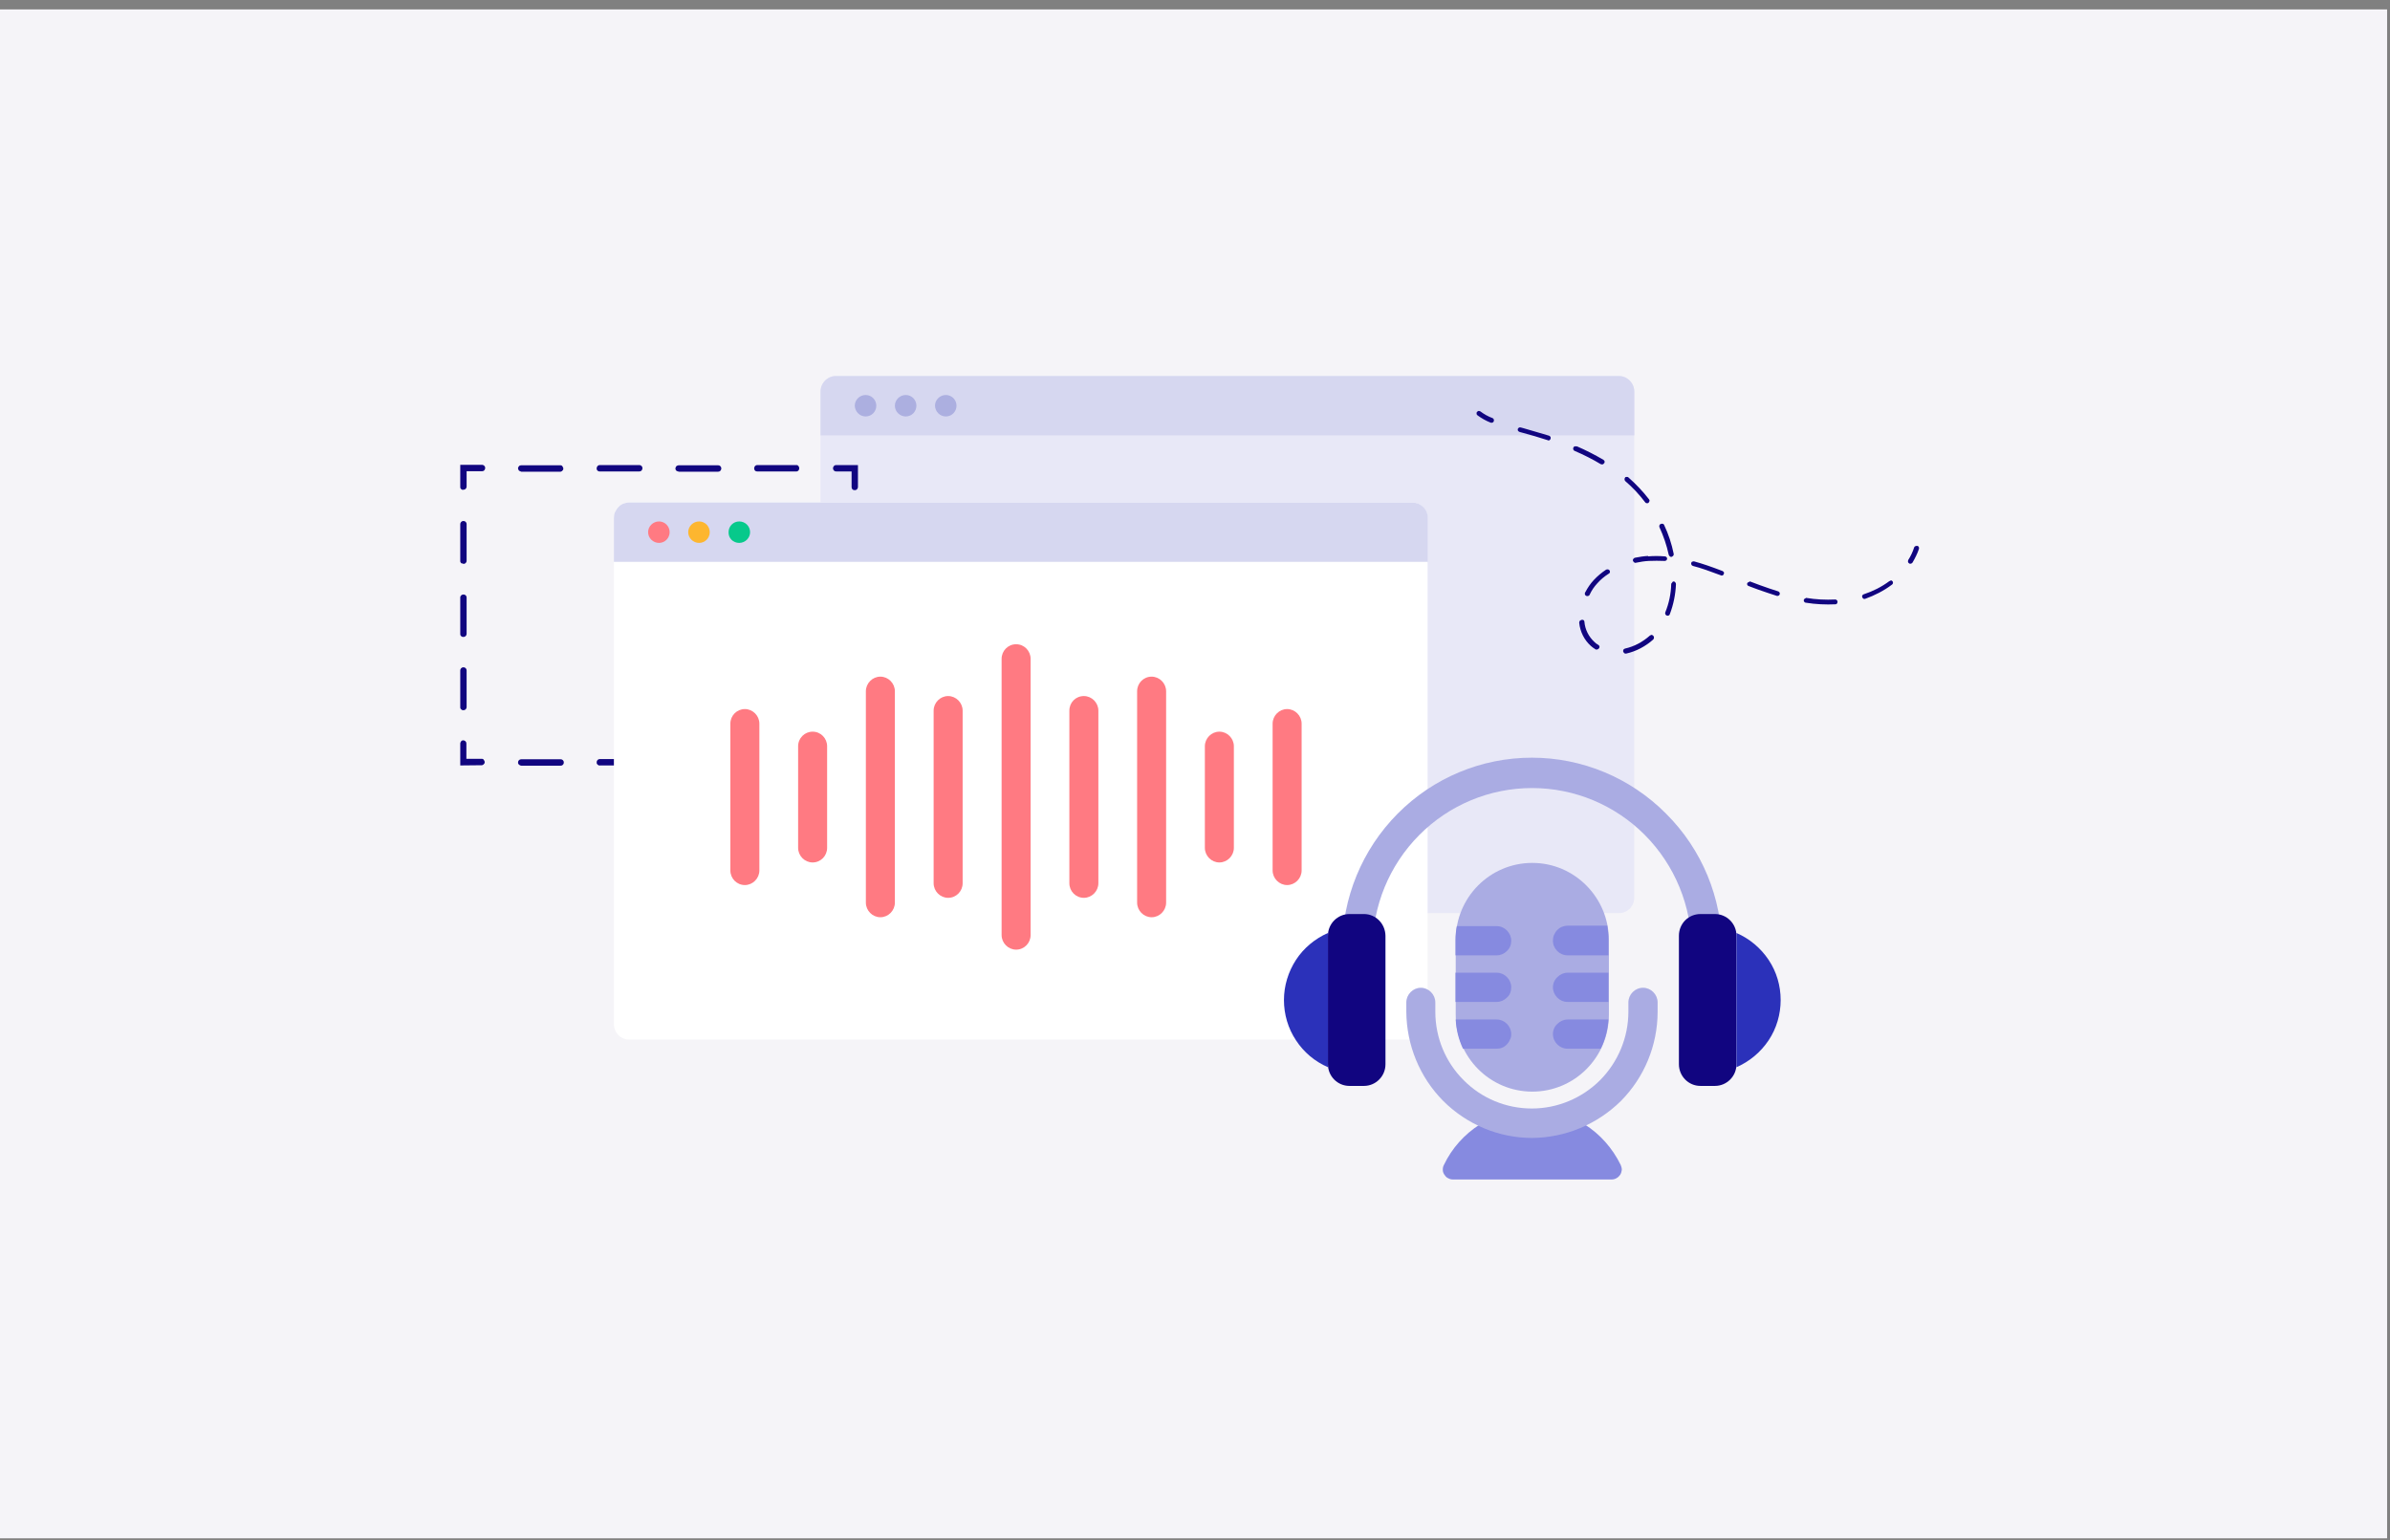 <svg width="225" height="145" viewBox="0 0 225 145" fill="none" xmlns="http://www.w3.org/2000/svg">
<rect x="0" y="0" width="225" height="145" fill="#808080" stroke="none"/>
<rect width="224.728" height="143.944" transform="translate(0 0.887)" fill="#F5F4F8"/>
<g clip-path="url(#clip0_572_739)">
<path d="M152.404 35.404H78.7C77.889 35.404 77.249 36.049 77.249 36.866V84.509C77.249 85.325 77.889 85.97 78.7 85.97H152.404C153.214 85.97 153.854 85.325 153.854 84.509V36.866C153.854 36.071 153.214 35.404 152.404 35.404Z" fill="#E8E8F7"/>
<path d="M152.404 35.404H78.7C78.316 35.404 77.953 35.555 77.675 35.834C77.398 36.114 77.249 36.479 77.249 36.866V40.992H153.854V36.866C153.854 36.479 153.705 36.114 153.428 35.834C153.15 35.555 152.788 35.404 152.404 35.404Z" fill="#D6D7F0"/>
<path d="M81.494 39.209C82.049 39.209 82.497 38.757 82.497 38.199C82.497 37.64 82.049 37.188 81.494 37.188C80.939 37.188 80.47 37.64 80.47 38.199C80.491 38.757 80.939 39.209 81.494 39.209Z" fill="#ACAFE0"/>
<path d="M85.27 39.209C85.825 39.209 86.273 38.757 86.273 38.199C86.273 37.64 85.825 37.188 85.27 37.188C84.716 37.188 84.246 37.64 84.246 38.199C84.246 38.757 84.716 39.209 85.27 39.209Z" fill="#ACAFE0"/>
<path d="M89.046 39.209C89.6 39.209 90.048 38.757 90.048 38.199C90.048 37.64 89.6 37.188 89.046 37.188C88.491 37.188 88.022 37.64 88.022 38.199C88.043 38.757 88.491 39.209 89.046 39.209Z" fill="#ACAFE0"/>
<path d="M180.435 51.393C180.456 51.393 180.499 51.393 180.52 51.393C180.584 51.414 180.627 51.457 180.648 51.522C180.669 51.586 180.669 51.651 180.648 51.694C180.499 52.145 180.285 52.553 180.051 52.962C180.029 53.005 179.965 53.047 179.901 53.069C179.837 53.09 179.773 53.069 179.731 53.047C179.709 53.026 179.688 53.005 179.667 52.983C179.645 52.962 179.624 52.94 179.624 52.897C179.624 52.854 179.624 52.833 179.624 52.811C179.624 52.79 179.645 52.747 179.645 52.725C179.88 52.36 180.072 51.952 180.2 51.543C180.221 51.5 180.243 51.457 180.285 51.436C180.349 51.414 180.392 51.393 180.435 51.393Z" fill="#110580"/>
<path d="M143.06 40.24C143.081 40.24 143.124 40.24 143.145 40.24L143.465 40.326C144.212 40.541 145.001 40.777 145.812 41.013C145.833 41.013 145.876 41.035 145.897 41.056C145.918 41.078 145.94 41.099 145.961 41.121C145.982 41.142 145.982 41.185 145.982 41.207C145.982 41.228 145.982 41.271 145.982 41.293C145.961 41.314 145.961 41.357 145.94 41.379C145.918 41.4 145.897 41.422 145.876 41.443C145.854 41.465 145.812 41.465 145.79 41.465C145.769 41.465 145.726 41.465 145.705 41.443C144.895 41.185 144.126 40.949 143.38 40.755L143.06 40.669C142.996 40.648 142.953 40.605 142.911 40.562C142.889 40.498 142.868 40.455 142.889 40.39C142.911 40.347 142.932 40.304 142.975 40.283C142.975 40.261 143.017 40.24 143.06 40.24ZM148.35 42.023C148.393 42.023 148.414 42.023 148.457 42.023C149.31 42.389 150.142 42.819 150.953 43.291C150.974 43.313 150.996 43.334 151.017 43.356C151.038 43.377 151.06 43.399 151.06 43.442C151.06 43.463 151.06 43.506 151.06 43.528C151.06 43.549 151.038 43.592 151.017 43.614C150.996 43.635 150.974 43.657 150.953 43.678C150.932 43.7 150.889 43.721 150.868 43.721C150.846 43.721 150.804 43.721 150.782 43.721C150.761 43.721 150.718 43.7 150.697 43.7C149.908 43.227 149.097 42.819 148.244 42.453C148.18 42.432 148.137 42.389 148.116 42.324C148.094 42.26 148.094 42.217 148.116 42.152C148.137 42.109 148.158 42.066 148.201 42.045C148.265 42.023 148.286 42.002 148.35 42.023ZM153.108 44.903C153.15 44.903 153.172 44.903 153.214 44.903C153.235 44.903 153.278 44.925 153.299 44.946C154.003 45.569 154.665 46.257 155.241 47.009C155.283 47.052 155.305 47.117 155.283 47.181C155.262 47.245 155.241 47.288 155.198 47.331C155.177 47.353 155.155 47.374 155.113 47.374C155.091 47.374 155.049 47.374 155.027 47.374C155.006 47.374 154.963 47.353 154.942 47.353C154.921 47.331 154.9 47.31 154.878 47.288C154.324 46.558 153.705 45.892 153.001 45.29C152.958 45.247 152.937 45.182 152.937 45.118C152.937 45.053 152.958 44.989 153.001 44.946C153.001 44.925 153.044 44.903 153.108 44.903ZM156.435 49.309C156.478 49.309 156.542 49.308 156.585 49.33C156.627 49.351 156.649 49.394 156.67 49.437C157.075 50.297 157.374 51.2 157.566 52.145C157.566 52.21 157.566 52.274 157.523 52.317C157.481 52.36 157.438 52.403 157.374 52.425C157.31 52.446 157.246 52.424 157.203 52.382C157.161 52.339 157.118 52.295 157.097 52.231C156.905 51.328 156.606 50.469 156.222 49.631C156.201 49.566 156.201 49.502 156.222 49.459C156.243 49.394 156.286 49.351 156.35 49.33C156.393 49.33 156.414 49.309 156.435 49.309ZM155.155 52.382C155.667 52.339 156.201 52.339 156.713 52.382C156.777 52.382 156.841 52.403 156.883 52.446C156.926 52.489 156.947 52.553 156.947 52.596C156.947 52.639 156.926 52.704 156.883 52.747C156.841 52.79 156.777 52.811 156.713 52.811C156.222 52.79 155.71 52.79 155.219 52.811C154.814 52.833 154.409 52.897 154.004 52.983C153.94 53.005 153.875 52.983 153.833 52.94C153.79 52.897 153.747 52.854 153.726 52.79C153.726 52.768 153.726 52.725 153.726 52.704C153.726 52.682 153.748 52.639 153.769 52.618C153.79 52.596 153.811 52.575 153.833 52.553C153.854 52.532 153.876 52.532 153.918 52.51C154.345 52.425 154.772 52.36 155.198 52.339H155.155V52.382ZM159.401 52.854H159.486C160.275 53.069 161.086 53.349 162.153 53.757C162.174 53.757 162.195 53.778 162.217 53.8C162.238 53.821 162.259 53.843 162.281 53.864C162.302 53.886 162.302 53.929 162.302 53.95C162.302 53.972 162.302 54.015 162.281 54.036C162.259 54.058 162.259 54.101 162.238 54.122C162.217 54.144 162.195 54.165 162.174 54.165C162.153 54.187 162.11 54.187 162.089 54.187C162.046 54.187 162.025 54.187 162.003 54.165C160.958 53.778 160.147 53.477 159.379 53.284C159.337 53.263 159.294 53.241 159.251 53.198C159.23 53.155 159.209 53.091 159.209 53.048C159.209 53.005 159.23 52.94 159.273 52.897C159.315 52.897 159.358 52.854 159.401 52.854ZM151.316 53.606C151.358 53.606 151.422 53.606 151.465 53.649C151.508 53.671 151.55 53.714 151.55 53.757C151.572 53.8 151.572 53.864 151.55 53.907C151.529 53.95 151.508 53.993 151.444 54.015C151.038 54.273 150.676 54.573 150.356 54.939C150.078 55.24 149.844 55.583 149.673 55.949C149.652 55.992 149.652 56.013 149.63 56.035C149.609 56.056 149.566 56.078 149.545 56.099C149.502 56.121 149.481 56.121 149.438 56.121C149.396 56.121 149.374 56.121 149.332 56.099C149.289 56.078 149.268 56.056 149.246 56.035C149.225 56.013 149.204 55.97 149.204 55.949C149.204 55.927 149.204 55.884 149.204 55.841C149.204 55.798 149.225 55.777 149.246 55.755C149.46 55.347 149.716 54.96 150.036 54.616C150.377 54.251 150.782 53.907 151.209 53.628C151.252 53.628 151.294 53.606 151.316 53.606ZM157.566 54.745C157.63 54.745 157.673 54.767 157.715 54.831C157.758 54.874 157.779 54.939 157.779 55.003C157.737 55.97 157.545 56.916 157.203 57.818C157.182 57.84 157.182 57.861 157.161 57.904C157.139 57.926 157.118 57.947 157.075 57.947C157.054 57.969 157.011 57.969 156.99 57.969C156.969 57.969 156.926 57.969 156.905 57.947C156.841 57.926 156.798 57.883 156.777 57.818C156.755 57.754 156.755 57.689 156.777 57.646C157.118 56.808 157.31 55.906 157.331 55.003C157.331 54.939 157.374 54.896 157.417 54.853C157.459 54.767 157.502 54.745 157.566 54.745ZM164.648 54.745C164.67 54.745 164.712 54.745 164.755 54.745L165.672 55.089C166.27 55.304 166.824 55.498 167.379 55.669C167.4 55.669 167.443 55.691 167.464 55.712C167.486 55.734 167.507 55.755 167.528 55.777C167.55 55.798 167.55 55.841 167.55 55.863C167.55 55.884 167.55 55.927 167.55 55.949C167.528 56.013 167.486 56.056 167.443 56.078C167.379 56.099 167.315 56.121 167.272 56.099C166.718 55.927 166.163 55.734 165.544 55.519C165.224 55.411 164.926 55.283 164.627 55.175C164.606 55.154 164.563 55.154 164.542 55.132C164.52 55.111 164.499 55.089 164.499 55.068C164.478 55.046 164.478 55.003 164.478 54.982C164.478 54.96 164.478 54.917 164.499 54.896C164.52 54.853 164.563 54.831 164.606 54.81C164.648 54.788 164.691 54.788 164.734 54.788L164.648 54.745ZM177.96 54.638C178.003 54.638 178.067 54.638 178.109 54.681C178.152 54.702 178.195 54.745 178.195 54.788C178.216 54.831 178.216 54.896 178.195 54.939C178.173 54.982 178.152 55.025 178.109 55.046C177.341 55.626 176.488 56.056 175.592 56.379C175.528 56.4 175.464 56.4 175.421 56.357C175.379 56.336 175.336 56.293 175.315 56.228C175.293 56.164 175.293 56.099 175.336 56.056C175.357 55.992 175.4 55.97 175.464 55.949C176.317 55.669 177.128 55.261 177.853 54.724C177.896 54.702 177.939 54.681 177.981 54.681V54.638H177.96ZM169.982 56.293H170.046C170.942 56.443 171.88 56.486 172.776 56.443C172.84 56.443 172.883 56.465 172.925 56.508C172.968 56.55 172.99 56.593 172.99 56.658C172.99 56.722 172.968 56.765 172.947 56.808C172.926 56.851 172.861 56.894 172.819 56.894C171.88 56.937 170.92 56.894 170.003 56.744C169.939 56.744 169.896 56.701 169.854 56.658C169.811 56.615 169.811 56.55 169.811 56.486C169.832 56.443 169.854 56.4 169.875 56.379C169.918 56.357 169.96 56.336 170.003 56.314V56.293H169.982ZM148.926 58.356C148.969 58.356 148.99 58.356 149.012 58.356C149.033 58.356 149.054 58.377 149.097 58.399C149.118 58.42 149.14 58.442 149.14 58.463C149.161 58.484 149.161 58.528 149.161 58.549C149.225 59.28 149.566 59.946 150.1 60.44C150.206 60.548 150.313 60.634 150.441 60.698C150.462 60.719 150.505 60.741 150.526 60.762C150.548 60.784 150.569 60.827 150.569 60.848C150.59 60.891 150.59 60.913 150.569 60.956C150.569 60.999 150.548 61.02 150.526 61.042C150.505 61.063 150.484 61.085 150.462 61.106C150.441 61.128 150.398 61.128 150.356 61.149C150.313 61.149 150.292 61.149 150.249 61.149C150.206 61.149 150.185 61.128 150.164 61.106C150.014 61.02 149.886 60.913 149.758 60.806C149.14 60.247 148.756 59.473 148.67 58.635C148.67 58.571 148.692 58.506 148.713 58.463C148.798 58.399 148.862 58.356 148.926 58.356ZM155.454 59.774C155.497 59.774 155.518 59.774 155.561 59.795C155.603 59.817 155.625 59.838 155.646 59.86C155.689 59.903 155.71 59.967 155.71 60.032C155.71 60.096 155.689 60.139 155.646 60.204C154.921 60.848 154.046 61.321 153.086 61.536C153.022 61.536 152.958 61.536 152.916 61.493C152.873 61.45 152.83 61.407 152.809 61.343C152.809 61.321 152.809 61.278 152.809 61.257C152.809 61.235 152.83 61.192 152.83 61.171C152.852 61.149 152.873 61.128 152.894 61.106C152.916 61.085 152.937 61.085 152.979 61.063C153.854 60.87 154.643 60.44 155.326 59.838C155.369 59.817 155.411 59.795 155.454 59.774Z" fill="#110580"/>
<path d="M139.22 38.693C139.284 38.693 139.327 38.714 139.37 38.736C139.711 38.993 140.095 39.208 140.5 39.359C140.564 39.38 140.607 39.423 140.628 39.488C140.649 39.552 140.649 39.617 140.628 39.66C140.607 39.724 140.564 39.767 140.5 39.789C140.436 39.81 140.372 39.81 140.329 39.789C139.882 39.617 139.476 39.38 139.092 39.101C139.05 39.058 139.007 39.015 139.007 38.95C139.007 38.886 139.007 38.822 139.05 38.779C139.071 38.757 139.092 38.736 139.135 38.714C139.156 38.693 139.177 38.693 139.22 38.693Z" fill="#110580"/>
<path d="M78.571 72.067C78.507 72.045 78.443 72.002 78.422 71.938C78.379 71.873 78.379 71.809 78.401 71.744C78.422 71.68 78.443 71.615 78.507 71.572C78.571 71.529 78.635 71.508 78.699 71.508H80.15V70.068C80.171 70.004 80.193 69.939 80.257 69.874C80.299 69.832 80.385 69.81 80.449 69.81C80.513 69.81 80.598 69.832 80.641 69.874C80.705 69.918 80.726 69.982 80.747 70.068V72.131H78.678L78.571 72.067Z" fill="#110580"/>
<path d="M48.941 72.045C48.898 72.023 48.834 71.98 48.813 71.937C48.77 71.894 48.77 71.83 48.77 71.787C48.77 71.701 48.791 71.636 48.855 71.572C48.919 71.508 48.983 71.486 49.069 71.486H52.781C52.866 71.486 52.93 71.508 52.994 71.572C53.058 71.636 53.079 71.701 53.079 71.787C53.079 71.873 53.058 71.937 52.994 72.002C52.93 72.066 52.866 72.088 52.781 72.088H49.069C49.026 72.088 48.983 72.066 48.941 72.045ZM56.343 72.045C56.3 72.023 56.236 71.98 56.215 71.937C56.172 71.894 56.172 71.83 56.172 71.766C56.172 71.68 56.194 71.615 56.258 71.551C56.322 71.486 56.386 71.465 56.471 71.465H60.183C60.268 71.465 60.332 71.486 60.396 71.551C60.46 71.615 60.482 71.68 60.482 71.766C60.482 71.851 60.46 71.916 60.396 71.98C60.332 72.045 60.268 72.066 60.183 72.066H56.471C56.428 72.088 56.386 72.066 56.343 72.045ZM63.767 72.045C63.703 72.023 63.66 71.98 63.617 71.916C63.575 71.851 63.575 71.787 63.596 71.722C63.617 71.658 63.639 71.594 63.703 71.551C63.767 71.508 63.831 71.486 63.895 71.486H67.607C67.692 71.486 67.756 71.529 67.799 71.594C67.841 71.658 67.863 71.722 67.863 71.787C67.863 71.851 67.841 71.937 67.799 71.98C67.756 72.045 67.692 72.066 67.607 72.088H63.916C63.852 72.088 63.81 72.088 63.767 72.045ZM71.169 72.045C71.105 72.023 71.063 71.98 71.041 71.937C70.999 71.894 70.999 71.83 70.999 71.787C70.999 71.701 71.041 71.636 71.084 71.572C71.148 71.508 71.212 71.486 71.297 71.486H75.009C75.094 71.486 75.159 71.508 75.222 71.572C75.287 71.636 75.308 71.701 75.308 71.787C75.308 71.873 75.265 71.937 75.222 72.002C75.159 72.066 75.094 72.088 75.009 72.088H71.297C71.255 72.088 71.212 72.088 71.169 72.045Z" fill="#110580"/>
<path d="M43.33 72.066V70.003C43.33 69.917 43.373 69.853 43.416 69.788C43.458 69.724 43.544 69.702 43.608 69.702C43.693 69.702 43.757 69.745 43.821 69.788C43.885 69.853 43.906 69.917 43.906 70.003V71.443H45.378C45.442 71.443 45.527 71.486 45.549 71.55C45.591 71.615 45.634 71.679 45.634 71.744C45.634 71.808 45.613 71.894 45.549 71.937C45.506 72.002 45.442 72.023 45.378 72.045L43.33 72.066Z" fill="#110580"/>
<path d="M43.501 66.844C43.458 66.823 43.394 66.78 43.373 66.737C43.33 66.694 43.33 66.629 43.33 66.565V63.126C43.33 63.04 43.352 62.976 43.416 62.911C43.48 62.847 43.544 62.825 43.629 62.825C43.714 62.825 43.778 62.847 43.842 62.911C43.906 62.976 43.928 63.04 43.928 63.126V66.565C43.928 66.651 43.906 66.715 43.842 66.78C43.778 66.844 43.714 66.866 43.629 66.866C43.565 66.866 43.544 66.865 43.501 66.844ZM43.501 59.946C43.437 59.924 43.394 59.881 43.373 59.838C43.33 59.795 43.33 59.731 43.33 59.666V56.228C43.33 56.164 43.373 56.099 43.437 56.035C43.501 55.992 43.565 55.97 43.629 55.97C43.693 55.97 43.778 55.992 43.821 56.035C43.885 56.078 43.906 56.142 43.928 56.228V59.666C43.928 59.752 43.906 59.817 43.842 59.881C43.778 59.946 43.714 59.967 43.629 59.967C43.586 59.967 43.544 59.967 43.501 59.946ZM43.501 53.069C43.458 53.048 43.394 53.005 43.373 52.962C43.33 52.919 43.33 52.854 43.33 52.79V49.351C43.33 49.266 43.352 49.201 43.416 49.136C43.48 49.072 43.544 49.05 43.629 49.05C43.714 49.05 43.778 49.072 43.842 49.136C43.906 49.201 43.928 49.266 43.928 49.351V52.79C43.928 52.876 43.906 52.94 43.842 53.005C43.778 53.069 43.714 53.091 43.629 53.091C43.586 53.069 43.565 53.048 43.522 53.026L43.501 53.069Z" fill="#110580"/>
<path d="M43.501 46.106C43.458 46.085 43.394 46.042 43.373 45.999C43.33 45.956 43.33 45.891 43.33 45.827V43.764H45.378C45.463 43.764 45.549 43.807 45.591 43.85C45.655 43.914 45.677 43.979 45.677 44.065C45.677 44.151 45.634 44.215 45.591 44.28C45.527 44.344 45.442 44.366 45.378 44.366H43.928V45.805C43.928 45.891 43.906 45.956 43.842 46.02C43.778 46.085 43.714 46.106 43.629 46.106C43.586 46.128 43.544 46.106 43.501 46.106Z" fill="#110580"/>
<path d="M48.962 44.366C48.898 44.344 48.834 44.301 48.813 44.237C48.77 44.172 48.77 44.108 48.77 44.043C48.791 43.979 48.834 43.914 48.877 43.871C48.919 43.828 49.005 43.807 49.069 43.807H52.781C52.845 43.807 52.93 43.85 52.951 43.914C52.994 43.979 53.036 44.043 53.036 44.108C53.036 44.172 53.015 44.258 52.951 44.301C52.909 44.366 52.845 44.387 52.781 44.409H49.069C49.047 44.387 49.005 44.387 48.962 44.366ZM56.343 44.366C56.279 44.344 56.236 44.301 56.215 44.258C56.172 44.215 56.172 44.151 56.172 44.086C56.172 44 56.215 43.936 56.258 43.871C56.322 43.807 56.386 43.785 56.471 43.785H60.183C60.268 43.785 60.332 43.807 60.396 43.871C60.46 43.936 60.482 44 60.482 44.086C60.482 44.172 60.439 44.237 60.396 44.301C60.332 44.366 60.268 44.387 60.183 44.387H56.471C56.428 44.387 56.386 44.387 56.343 44.366ZM63.767 44.366C63.703 44.344 63.639 44.301 63.617 44.237C63.575 44.172 63.575 44.108 63.596 44.043C63.617 43.979 63.639 43.914 63.703 43.871C63.767 43.828 63.831 43.807 63.895 43.807H67.607C67.692 43.807 67.756 43.828 67.82 43.893C67.884 43.957 67.905 44.022 67.905 44.108C67.905 44.194 67.863 44.258 67.82 44.323C67.756 44.387 67.692 44.409 67.607 44.409H63.916C63.852 44.387 63.81 44.387 63.767 44.366ZM71.169 44.366C71.105 44.344 71.063 44.301 71.041 44.258C71.02 44.215 70.999 44.151 70.999 44.086C70.999 44 71.041 43.936 71.084 43.871C71.148 43.807 71.212 43.785 71.297 43.785H75.009C75.073 43.785 75.137 43.828 75.18 43.893C75.222 43.957 75.244 44.022 75.244 44.086C75.244 44.151 75.222 44.237 75.18 44.28C75.137 44.344 75.073 44.366 75.009 44.387H71.319C71.276 44.387 71.233 44.387 71.169 44.366Z" fill="#110580"/>
<path d="M80.342 46.128C80.278 46.106 80.236 46.063 80.214 46.02C80.193 45.977 80.171 45.913 80.171 45.87V44.387H78.721C78.635 44.387 78.572 44.366 78.507 44.301C78.444 44.237 78.422 44.172 78.422 44.086C78.422 44 78.465 43.936 78.507 43.871C78.572 43.807 78.635 43.785 78.721 43.785H80.769V45.848C80.769 45.934 80.726 45.999 80.683 46.063C80.619 46.128 80.555 46.149 80.47 46.149C80.427 46.149 80.385 46.128 80.342 46.128Z" fill="#110580"/>
<path d="M80.342 66.866C80.278 66.844 80.236 66.801 80.214 66.758C80.193 66.715 80.172 66.651 80.172 66.608V63.17C80.172 63.084 80.214 63.019 80.257 62.955C80.321 62.89 80.385 62.869 80.47 62.869C80.556 62.869 80.62 62.89 80.684 62.955C80.748 63.019 80.769 63.084 80.769 63.17V66.608C80.769 66.694 80.726 66.758 80.684 66.823C80.62 66.887 80.556 66.909 80.47 66.909C80.428 66.887 80.385 66.887 80.342 66.866ZM80.342 59.968C80.278 59.946 80.236 59.903 80.214 59.86C80.193 59.817 80.172 59.753 80.172 59.688V56.25C80.172 56.164 80.214 56.099 80.257 56.035C80.321 55.971 80.385 55.949 80.47 55.949C80.556 55.949 80.62 55.992 80.684 56.035C80.748 56.099 80.769 56.164 80.769 56.25V59.688C80.769 59.774 80.726 59.839 80.684 59.903C80.62 59.968 80.556 59.989 80.47 59.989C80.406 59.989 80.385 59.968 80.342 59.968ZM80.342 53.091C80.278 53.069 80.236 53.026 80.214 52.983C80.172 52.94 80.172 52.876 80.172 52.812V49.373C80.172 49.287 80.214 49.223 80.257 49.158C80.321 49.094 80.385 49.072 80.47 49.072C80.556 49.072 80.62 49.094 80.684 49.158C80.748 49.223 80.769 49.287 80.769 49.373V52.812C80.769 52.897 80.726 52.962 80.684 53.026C80.62 53.091 80.556 53.112 80.47 53.112C80.428 53.091 80.385 53.069 80.364 53.026V53.091H80.342Z" fill="#110580"/>
<path d="M132.949 47.31H59.245C58.434 47.31 57.794 47.955 57.794 48.771V96.414C57.794 97.231 58.434 97.875 59.245 97.875H132.949C133.759 97.875 134.399 97.231 134.399 96.414V48.771C134.399 47.976 133.738 47.31 132.949 47.31Z" fill="white"/>
<path d="M94.294 62.03V88.033C94.294 88.785 94.912 89.408 95.659 89.408C96.427 89.408 97.024 88.785 97.024 88.033V62.03C97.024 61.278 96.427 60.655 95.659 60.655C94.891 60.655 94.294 61.278 94.294 62.03Z" fill="#FF7A82"/>
<path d="M107.051 65.082V84.981C107.051 85.734 107.669 86.357 108.416 86.357C109.162 86.357 109.781 85.734 109.781 84.981V65.082C109.781 64.33 109.162 63.706 108.416 63.706C107.648 63.706 107.051 64.33 107.051 65.082Z" fill="#FF7A82"/>
<path d="M81.515 65.082V84.981C81.515 85.734 82.134 86.357 82.881 86.357C83.627 86.357 84.246 85.734 84.246 84.981V65.082C84.246 64.33 83.627 63.706 82.881 63.706C82.134 63.706 81.515 64.33 81.515 65.082Z" fill="#FF7A82"/>
<path d="M113.429 70.261V79.824C113.429 80.576 114.047 81.199 114.794 81.199C115.541 81.199 116.159 80.576 116.159 79.824V70.261C116.159 69.509 115.541 68.886 114.794 68.886C114.047 68.886 113.429 69.509 113.429 70.261Z" fill="#FF7A82"/>
<path d="M75.137 70.261V79.824C75.137 80.576 75.755 81.199 76.502 81.199C77.27 81.199 77.867 80.576 77.867 79.824V70.261C77.867 69.509 77.27 68.886 76.502 68.886C75.755 68.886 75.137 69.487 75.137 70.261Z" fill="#FF7A82"/>
<path d="M119.807 68.133V81.951C119.807 82.703 120.426 83.327 121.173 83.327C121.919 83.327 122.538 82.703 122.538 81.951V68.133C122.538 67.381 121.919 66.758 121.173 66.758C120.426 66.758 119.807 67.381 119.807 68.133Z" fill="#FF7A82"/>
<path d="M68.758 68.133V81.951C68.758 82.703 69.356 83.327 70.124 83.327C70.87 83.327 71.489 82.703 71.489 81.951V68.133C71.489 67.381 70.87 66.758 70.124 66.758C69.377 66.758 68.758 67.36 68.758 68.133Z" fill="#FF7A82"/>
<path d="M100.672 66.909V83.155C100.672 83.907 101.27 84.53 102.038 84.53C102.784 84.53 103.403 83.907 103.403 83.155V66.909C103.403 66.156 102.784 65.533 102.038 65.533C101.27 65.533 100.672 66.135 100.672 66.909Z" fill="#FF7A82"/>
<path d="M87.894 66.909V83.155C87.894 83.907 88.513 84.53 89.259 84.53C90.027 84.53 90.625 83.907 90.625 83.155V66.909C90.625 66.156 90.006 65.533 89.259 65.533C88.513 65.533 87.894 66.156 87.894 66.909Z" fill="#FF7A82"/>
<path d="M132.949 47.31H59.245C59.053 47.31 58.861 47.353 58.69 47.417C58.519 47.482 58.349 47.589 58.221 47.74C58.093 47.868 57.986 48.041 57.901 48.212C57.815 48.384 57.794 48.578 57.794 48.771V52.897H134.421V48.771C134.421 48.578 134.378 48.384 134.314 48.212C134.229 48.041 134.143 47.868 133.994 47.74C133.866 47.611 133.695 47.503 133.525 47.417C133.333 47.353 133.119 47.31 132.949 47.31Z" fill="#D6D7F0"/>
<path d="M62.039 51.114C62.593 51.114 63.041 50.662 63.041 50.103C63.041 49.545 62.593 49.093 62.039 49.093C61.484 49.093 61.015 49.545 61.015 50.103C61.015 50.662 61.484 51.114 62.039 51.114Z" fill="#FF7A82"/>
<path d="M65.815 51.114C66.369 51.114 66.817 50.662 66.817 50.103C66.817 49.545 66.369 49.093 65.815 49.093C65.26 49.093 64.79 49.545 64.79 50.103C64.79 50.662 65.26 51.114 65.815 51.114Z" fill="#FDB62F"/>
<path d="M69.591 51.114C70.145 51.114 70.615 50.662 70.615 50.103C70.615 49.545 70.166 49.093 69.591 49.093C69.036 49.093 68.588 49.545 68.588 50.103C68.567 50.662 69.014 51.114 69.591 51.114Z" fill="#07C98B"/>
<path d="M144.255 81.242C140.266 81.242 137.044 84.487 137.044 88.484V95.533C137.044 99.53 140.266 102.775 144.255 102.775C148.244 102.775 151.465 99.53 151.465 95.533V88.484C151.444 84.487 148.223 81.242 144.255 81.242Z" fill="#AAACE3"/>
<path d="M151.721 111.048C151.891 111.048 152.041 111.006 152.19 110.92C152.339 110.834 152.446 110.726 152.531 110.597C152.617 110.468 152.659 110.296 152.681 110.146C152.681 109.974 152.638 109.824 152.574 109.673C151.806 108.104 150.633 106.772 149.161 105.848C147.689 104.924 145.982 104.43 144.254 104.43C142.526 104.43 140.82 104.924 139.348 105.848C137.876 106.772 136.681 108.104 135.935 109.673C135.849 109.824 135.828 109.974 135.828 110.146C135.828 110.318 135.892 110.468 135.977 110.597C136.063 110.726 136.169 110.855 136.319 110.92C136.468 111.006 136.617 111.048 136.788 111.048H151.721Z" fill="#868AE0"/>
<path d="M146.196 88.57C146.196 88.936 146.345 89.279 146.601 89.537C146.857 89.795 147.198 89.945 147.561 89.945H151.422V88.463C151.422 88.033 151.38 87.582 151.316 87.152H147.582C147.412 87.152 147.22 87.195 147.049 87.259C146.878 87.324 146.729 87.431 146.601 87.56C146.473 87.689 146.388 87.84 146.302 88.011C146.217 88.205 146.196 88.377 146.196 88.57Z" fill="#868AE0"/>
<path d="M146.196 92.954C146.196 93.319 146.345 93.663 146.601 93.921C146.857 94.179 147.198 94.329 147.561 94.329H151.422V91.579H147.582C147.22 91.579 146.878 91.729 146.622 91.987C146.345 92.245 146.196 92.589 146.196 92.954Z" fill="#868AE0"/>
<path d="M146.196 97.359C146.196 97.725 146.345 98.069 146.601 98.326C146.857 98.584 147.198 98.735 147.561 98.735H150.697C151.124 97.875 151.358 96.93 151.422 95.984H147.582C147.22 95.984 146.878 96.135 146.622 96.392C146.345 96.629 146.196 96.994 146.196 97.359Z" fill="#868AE0"/>
<path d="M142.271 88.57C142.271 88.205 142.121 87.861 141.865 87.603C141.609 87.346 141.268 87.195 140.905 87.195H137.151C137.065 87.625 137.023 88.055 137.023 88.506V89.946H140.905C141.268 89.946 141.609 89.795 141.865 89.537C142.143 89.28 142.271 88.936 142.271 88.57Z" fill="#868AE0"/>
<path d="M142.271 92.954C142.271 92.589 142.121 92.245 141.865 91.987C141.609 91.729 141.268 91.579 140.905 91.579H137.023V94.329H140.905C141.268 94.329 141.609 94.179 141.865 93.921C142.143 93.685 142.271 93.319 142.271 92.954Z" fill="#868AE0"/>
<path d="M142.271 97.359C142.271 96.994 142.122 96.65 141.866 96.392C141.61 96.135 141.268 95.984 140.906 95.984H137.044C137.087 96.93 137.322 97.875 137.727 98.735H140.863C141.034 98.735 141.226 98.713 141.396 98.649C141.567 98.584 141.716 98.477 141.844 98.348C141.972 98.219 142.079 98.069 142.143 97.897C142.25 97.725 142.271 97.531 142.271 97.359Z" fill="#868AE0"/>
<path d="M144.233 107.137C141.097 107.137 138.089 105.869 135.871 103.656C133.652 101.421 132.415 98.391 132.394 95.254V94.372C132.394 94.007 132.543 93.663 132.799 93.405C133.055 93.147 133.396 92.997 133.759 92.997C134.122 92.997 134.463 93.147 134.719 93.405C134.975 93.663 135.124 94.007 135.124 94.372V95.254C135.124 97.682 136.084 100.003 137.791 101.7C139.497 103.42 141.801 104.365 144.212 104.365C146.622 104.365 148.926 103.398 150.633 101.7C152.34 99.981 153.3 97.66 153.3 95.254V94.372C153.3 94.007 153.449 93.663 153.705 93.405C153.961 93.147 154.302 92.997 154.686 92.997C155.049 92.997 155.39 93.147 155.646 93.405C155.902 93.663 156.052 94.007 156.052 94.372V95.254C156.052 98.391 154.814 101.421 152.596 103.656C150.377 105.848 147.369 107.116 144.233 107.137Z" fill="#AAACE3"/>
<path d="M162.11 89.301H159.251C159.251 85.304 157.673 81.457 154.857 78.621C152.041 75.784 148.222 74.194 144.233 74.194C140.244 74.194 136.425 75.784 133.61 78.621C130.794 81.457 129.215 85.282 129.215 89.301H126.356C126.356 84.53 128.234 79.974 131.583 76.6C134.932 73.227 139.476 71.335 144.212 71.335C148.948 71.335 153.492 73.227 156.841 76.6C160.233 79.974 162.11 84.53 162.11 89.301Z" fill="#AAACE3"/>
<path d="M128.405 86.056H127.039C125.93 86.056 125.013 86.959 125.013 88.098V100.196C125.013 101.314 125.909 102.238 127.039 102.238H128.405C129.514 102.238 130.431 101.335 130.431 100.196V88.098C130.41 86.959 129.514 86.056 128.405 86.056Z" fill="#110580"/>
<path d="M161.449 86.056H160.084C158.953 86.056 158.057 86.959 158.057 88.098V100.196C158.057 101.314 158.953 102.238 160.084 102.238H161.449C162.558 102.238 163.476 101.335 163.476 100.196V88.098C163.476 86.959 162.558 86.056 161.449 86.056Z" fill="#110580"/>
<path d="M163.475 87.775V100.476C164.713 99.938 165.758 99.057 166.505 97.94C167.251 96.822 167.635 95.49 167.635 94.158C167.635 92.804 167.251 91.493 166.505 90.375C165.758 89.258 164.713 88.377 163.475 87.84V87.775Z" fill="#2B31BA"/>
<path d="M125.013 87.775V100.476C123.775 99.938 122.73 99.057 122.005 97.94C121.258 96.822 120.874 95.49 120.874 94.158C120.874 92.804 121.279 91.493 122.005 90.375C122.73 89.258 123.797 88.377 125.013 87.84V87.775Z" fill="#2B31BA"/>
</g>
<defs>
<clipPath id="clip0_572_739">
<rect width="137.334" height="75.644" fill="white" transform="translate(43.33 35.404)"/>
</clipPath>
</defs>
</svg>
